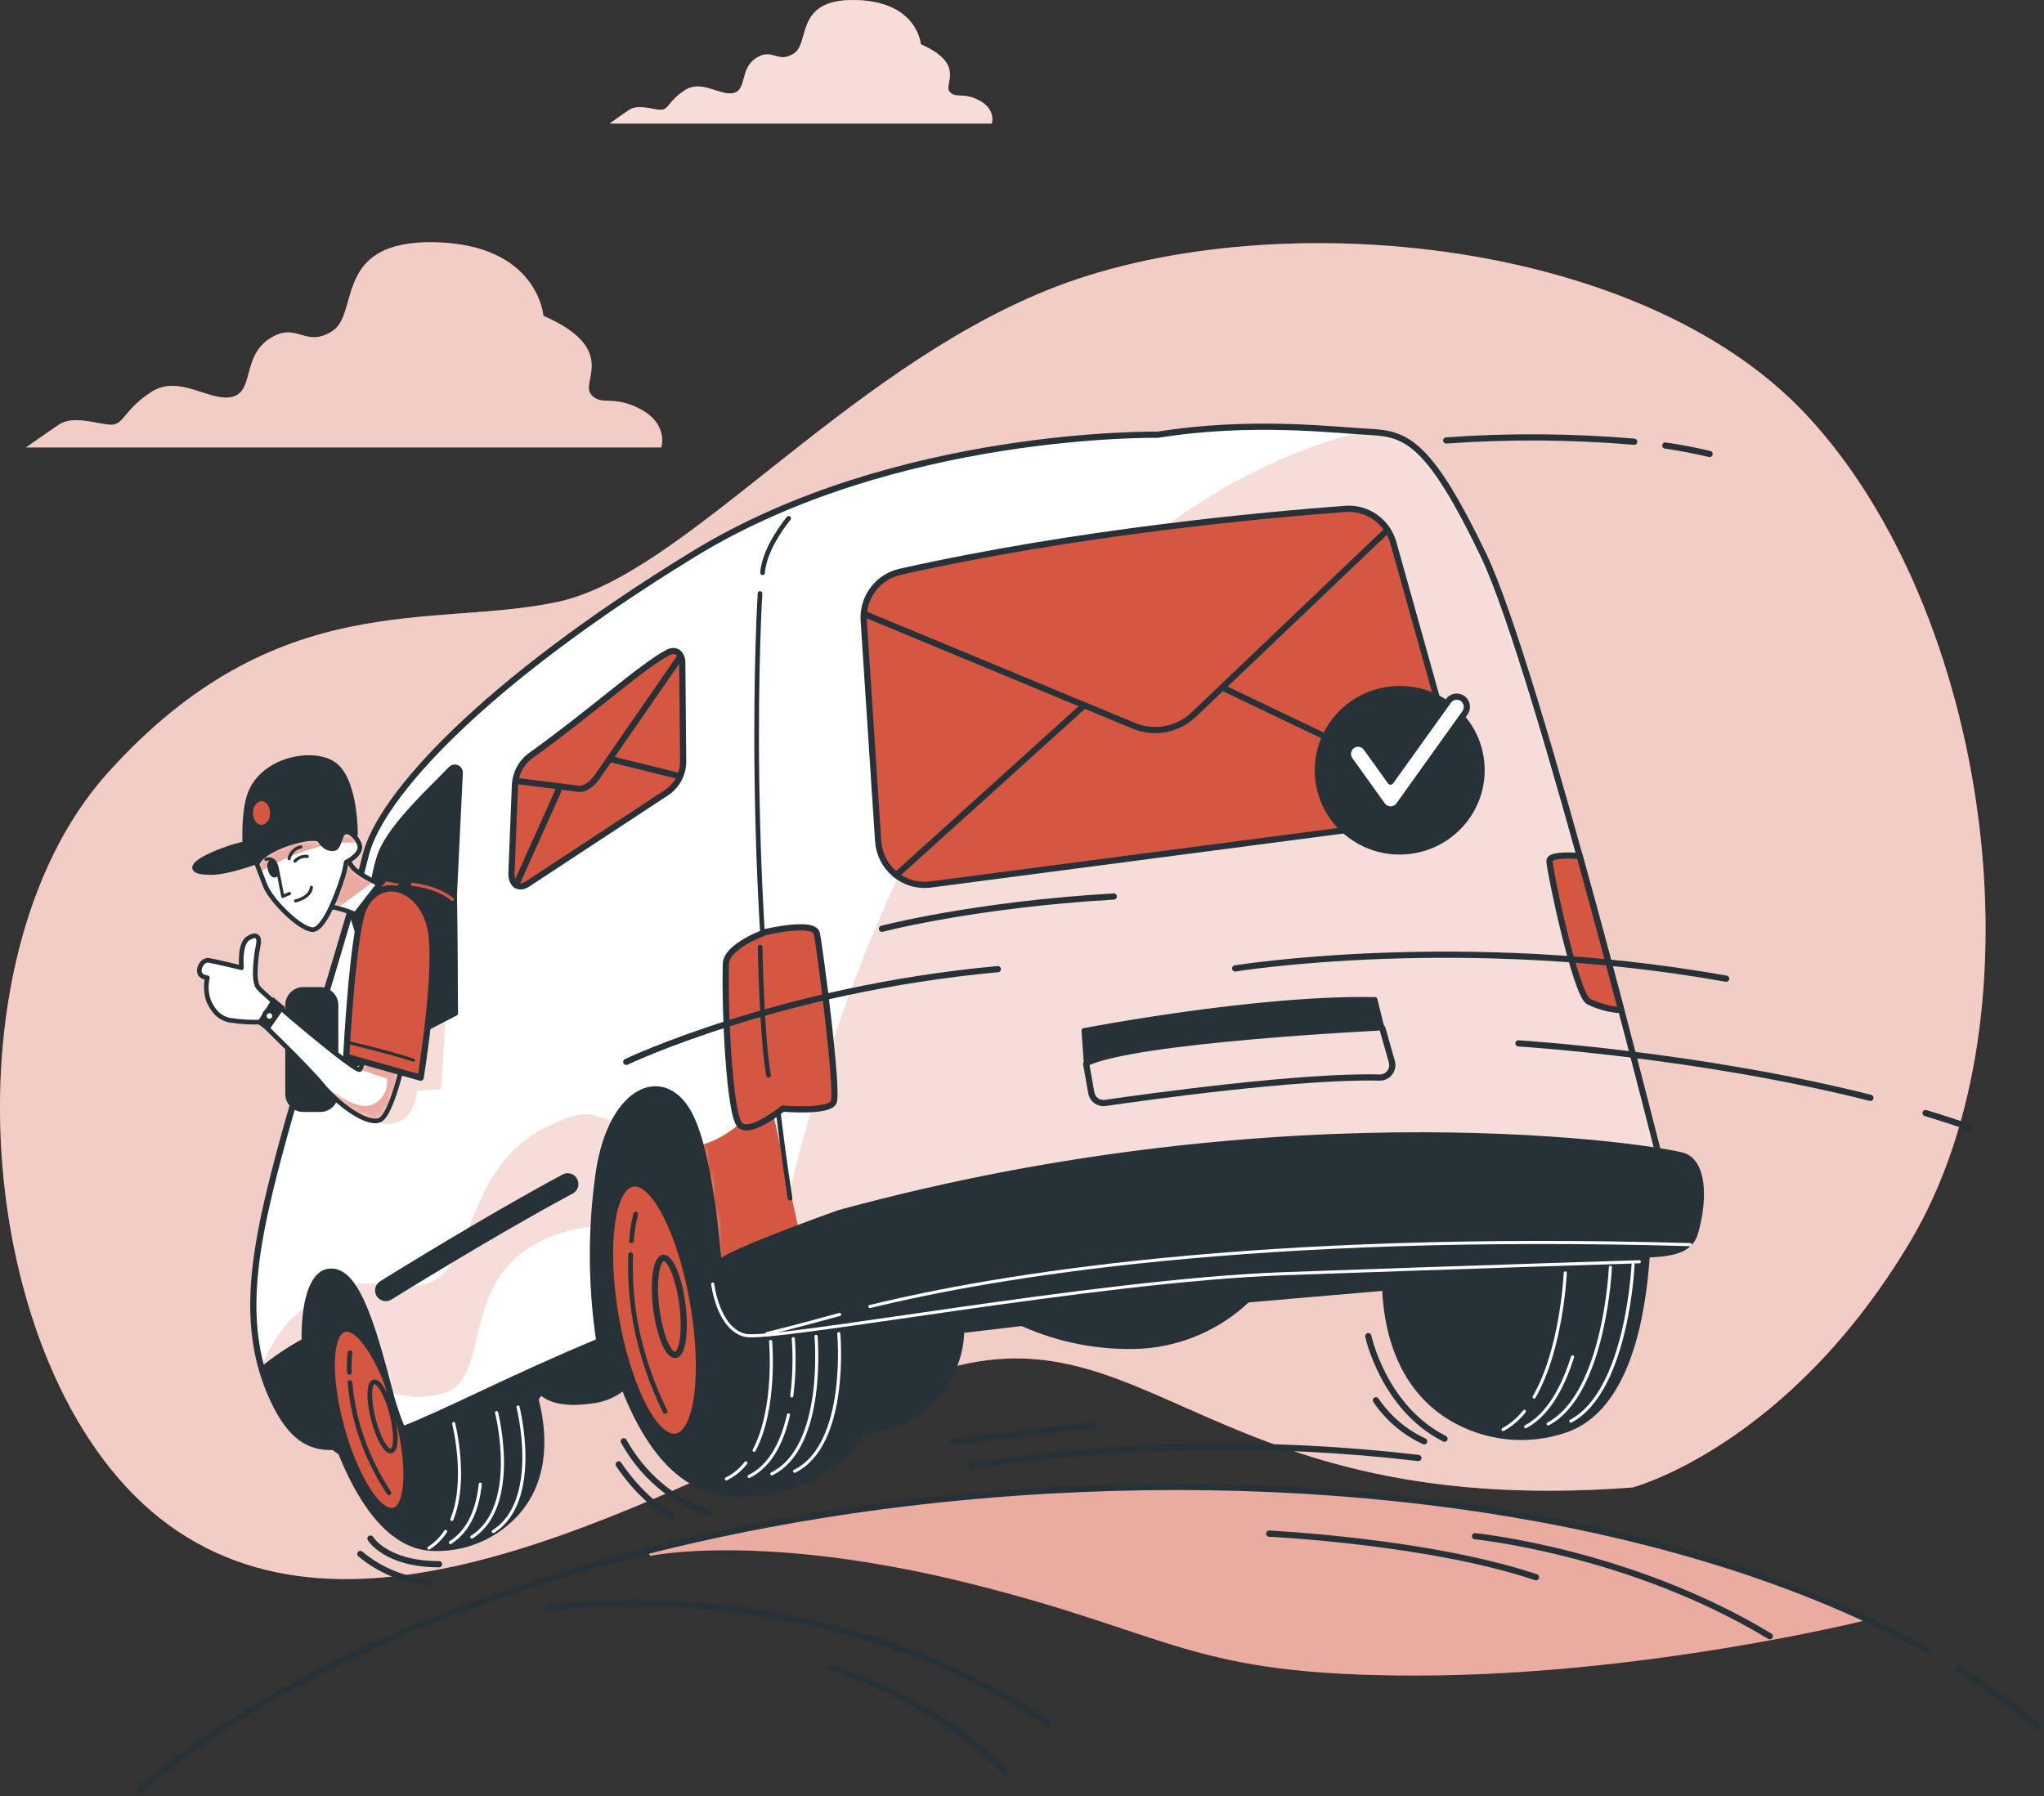 <svg width="330" height="290" viewBox="0 0 330 290" fill="none" xmlns="http://www.w3.org/2000/svg">
<rect x="0" y="0" width="330" height="290" fill="#333333" stroke="none"/>
<path d="M263.574 240.185C263.574 240.185 288.738 233.559 308.43 200.425C330.502 163.282 321.033 98.472 291.635 66.986C264.361 37.787 203.981 32.651 168.946 46.899C135.839 60.368 110.412 92.74 90.178 97.155C69.945 101.57 44.772 94.396 17.425 124.764C-9.922 155.131 -3.908 223.619 27.271 246.257C58.45 268.896 104.397 242.389 144.331 224.165C184.264 205.942 190.82 245.702 263.574 240.185Z" fill="#D55641"/>
<g opacity="0.7">
<path d="M263.574 240.185C263.574 240.185 288.738 233.559 308.43 200.425C330.502 163.282 321.033 98.472 291.635 66.986C264.361 37.787 203.981 32.651 168.946 46.899C135.839 60.368 110.412 92.74 90.178 97.155C69.945 101.57 44.772 94.396 17.425 124.764C-9.922 155.131 -3.908 223.619 27.271 246.257C58.45 268.896 104.397 242.389 144.331 224.165C184.264 205.942 190.82 245.702 263.574 240.185Z" fill="white"/>
</g>
<path d="M255.237 173.305V173.255C248.542 171.01 238.27 171.772 236.743 172.692C235.121 173.788 233.727 175.195 232.641 176.833C229.035 181.999 226.449 187.818 225.027 193.972L152.208 200.806C149.525 194.958 145.48 189.714 141.418 186.55C140.258 185.569 138.92 184.823 137.48 184.355C136.846 184.278 136.204 184.3 135.576 184.421C132.934 176.692 129.193 169.237 124.516 168.765C114.67 167.771 97.489 171.101 92.804 180.743C88.119 190.385 86.65 214.457 86.65 214.457L83.368 217.77C80.974 213.062 77.645 208.903 73.588 205.552C72.431 204.565 71.093 203.819 69.649 203.357C68.829 203.125 65.547 203.639 62.109 204.773C61.969 204.641 61.838 204.508 61.691 204.384C58.409 201.609 51.681 200.093 47.923 207.167C44.165 214.241 48.678 227.636 50.926 230.668C52.017 232.216 53.387 233.545 54.962 234.586C57.613 241.212 62.347 249.662 69.633 250.051C72.129 250.186 74.624 249.779 76.95 248.856C79.276 247.932 81.378 246.515 83.114 244.7C87.84 239.73 88.349 232.747 86.568 225.913L87.331 224.786C87.331 224.786 89.029 227.23 95.536 226.244C97.422 226.048 99.21 225.299 100.681 224.09C103.733 231.951 108.664 239.829 116.5 241.005C119.863 241.525 123.297 241.307 126.569 240.366C129.841 239.426 132.874 237.785 135.461 235.555C136.965 234.243 138.278 232.724 139.359 231.04C143.746 230.796 147.879 228.884 150.928 225.689C153.655 222.752 155.215 218.904 155.309 214.879L164.999 213.736C171.082 216.475 177.719 217.73 184.371 217.397C190.741 216.984 196.771 214.349 201.429 209.942L223.509 208.037C223.878 216.677 226.955 224.604 234.175 228.969C236.94 230.635 240.029 231.676 243.23 232.021C246.431 232.365 249.668 232.005 252.719 230.966C262.901 227.52 265.313 212.245 265.97 202.959C266.987 188.049 262.277 175.417 255.237 173.305Z" fill="#263238" stroke="#263238" stroke-width="0.75" stroke-linecap="round" stroke-linejoin="round"/>
<path d="M120.43 236.209C119.583 237.302 118.503 238.188 117.271 238.802" stroke="white" stroke-width="0.5" stroke-linecap="round" stroke-linejoin="round"/>
<path d="M124.409 216.578C124.409 216.578 125.386 227.347 121.751 234.18" stroke="white" stroke-width="0.5" stroke-linecap="round" stroke-linejoin="round"/>
<path d="M127.289 228.473C126.362 232.614 124.516 236.632 120.939 238.413" stroke="white" stroke-width="0.5" stroke-linecap="round" stroke-linejoin="round"/>
<path d="M131.744 215.758C131.744 215.758 133.385 233.658 124.614 237.982" stroke="white" stroke-width="0.5" stroke-linecap="round" stroke-linejoin="round"/>
<path d="M135.42 215.344C135.42 215.344 137.061 233.253 128.282 237.568" stroke="white" stroke-width="0.5" stroke-linecap="round" stroke-linejoin="round"/>
<path d="M246.114 227.893C245.17 229.095 243.999 230.095 242.667 230.834" stroke="white" stroke-width="0.5" stroke-linecap="round" stroke-linejoin="round"/>
<path d="M252.71 205.536C252.71 205.536 252.185 217.787 247.681 225.582" stroke="white" stroke-width="0.5" stroke-linecap="round" stroke-linejoin="round"/>
<path d="M253.884 219.104C252.407 223.817 250.044 228.39 246.31 230.378" stroke="white" stroke-width="0.5" stroke-linecap="round" stroke-linejoin="round"/>
<path d="M259.996 204.625C259.996 204.625 259.118 225.035 249.953 229.922" stroke="white" stroke-width="0.5" stroke-linecap="round" stroke-linejoin="round"/>
<path d="M263.656 204.177C263.656 204.177 262.778 224.579 253.613 229.475" stroke="white" stroke-width="0.5" stroke-linecap="round" stroke-linejoin="round"/>
<path d="M71.947 247.285C71.249 248.365 70.328 249.28 69.247 249.969" stroke="white" stroke-width="0.5" stroke-linecap="round" stroke-linejoin="round"/>
<path d="M73.243 229.865C73.243 229.865 75.557 238.977 72.948 245.347" stroke="white" stroke-width="0.5" stroke-linecap="round" stroke-linejoin="round"/>
<path d="M77.534 239.647C77.165 243.333 75.893 247.044 72.718 249.082" stroke="white" stroke-width="0.5" stroke-linecap="round" stroke-linejoin="round"/>
<path d="M80.168 228.092C80.168 228.092 84.025 243.209 76.18 248.187" stroke="white" stroke-width="0.5" stroke-linecap="round" stroke-linejoin="round"/>
<path d="M83.631 227.197C83.631 227.197 87.495 242.315 79.643 247.301" stroke="white" stroke-width="0.5" stroke-linecap="round" stroke-linejoin="round"/>
<path d="M111.913 210.44C113.866 221.714 112.643 231.356 109.197 231.977C105.751 232.598 101.362 223.934 99.409 212.66C97.456 201.386 98.678 191.744 102.133 191.123C105.587 190.502 109.96 199.158 111.913 210.44Z" fill="#D55641" stroke="#263238" stroke-linecap="round" stroke-linejoin="round"/>
<path d="M110.174 210.68C110.715 215.004 110.215 218.624 109.041 218.773C107.868 218.922 106.49 215.542 105.948 211.218C105.407 206.894 105.948 203.266 107.08 203.117C108.213 202.968 109.632 206.356 110.174 210.68Z" fill="#D55641" stroke="#263238" stroke-linecap="round" stroke-linejoin="round"/>
<path d="M101.944 200.342C102.061 198.891 102.288 197.451 102.625 196.035" stroke="#263238" stroke-width="0.75" stroke-linecap="round" stroke-linejoin="round"/>
<path d="M107.384 227.909C105.113 223.32 103.49 218.432 102.559 213.389C101.942 209.821 101.691 206.198 101.813 202.579" stroke="#263238" stroke-width="0.75" stroke-linecap="round" stroke-linejoin="round"/>
<path d="M63.625 243.945C66.106 243.251 66.312 236.116 64.087 228.008C61.861 219.901 58.046 213.891 55.566 214.585C53.085 215.279 52.879 222.414 55.104 230.521C57.33 238.629 61.145 244.639 63.625 243.945Z" fill="#D55641" stroke="#263238" stroke-linecap="round" stroke-linejoin="round"/>
<path d="M63.274 228.332C64.054 231.413 64.013 234.08 63.176 234.296C62.339 234.511 61.042 232.183 60.263 229.11C59.483 226.037 59.524 223.353 60.361 223.146C61.198 222.939 62.495 225.25 63.274 228.332Z" stroke="#263238" stroke-width="0.75" stroke-linecap="round" stroke-linejoin="round"/>
<path d="M56.398 221.597C56.353 220.536 56.388 219.472 56.505 218.417" stroke="#263238" stroke-width="0.75" stroke-linecap="round" stroke-linejoin="round"/>
<path d="M62.79 241.056C60.738 237.939 59.128 234.549 58.007 230.983C57.24 228.458 56.734 225.86 56.497 223.229" stroke="#263238" stroke-width="0.75" stroke-linecap="round" stroke-linejoin="round"/>
<path d="M239.509 89.642C230.86 71.625 227.127 70.06 221.376 69.761C215.624 69.463 202.045 67.757 186.915 70.2C186.915 70.2 144.708 69.455 112.053 89.426C77.961 110.276 61.371 128.591 59.048 138.083C56.727 147.576 48.8 172.311 45.043 186.492C41.285 200.673 38.725 213.165 43.517 224.646C46.413 231.587 49.498 233.675 53.461 233.642C52.855 232.543 52.32 231.406 51.861 230.237C47.923 220.388 48.398 206.298 52.895 205.387C57.391 204.475 60.074 213.91 62.79 224.198C63.329 226.466 64.059 228.683 64.972 230.825C71.692 228.266 82.457 222.542 96.767 216.594C95.408 207.558 95.378 198.37 96.677 189.325C98.793 175.185 107.745 172.062 111.642 180.669C114.867 187.759 116.065 203.631 116.385 208.982C122.128 206.985 126.936 205.668 129.898 205.486C129.898 205.486 178.866 194.32 214.959 193.425C251.053 192.531 269.112 191.661 269.112 191.661C269.112 191.661 248.157 107.625 239.509 89.642Z" fill="white"/>
<mask id="mask0_2922_2376" style="mask-type:luminance" maskUnits="userSpaceOnUse" x="40" y="68" width="230" height="166">
<path d="M239.509 89.642C230.86 71.625 227.127 70.06 221.376 69.761C215.624 69.463 202.045 67.757 186.915 70.2C186.915 70.2 144.708 69.455 112.053 89.426C77.961 110.276 61.371 128.591 59.048 138.083C56.727 147.576 48.8 172.311 45.043 186.492C41.285 200.673 38.725 213.165 43.517 224.646C46.413 231.587 49.498 233.675 53.461 233.642C52.855 232.543 52.32 231.406 51.861 230.237C47.923 220.388 48.398 206.298 52.895 205.387C57.391 204.475 60.074 213.91 62.79 224.198C63.329 226.466 64.059 228.683 64.972 230.825C71.692 228.266 82.457 222.542 96.767 216.594C95.408 207.558 95.378 198.37 96.677 189.325C98.793 175.185 107.745 172.062 111.642 180.669C114.867 187.759 116.065 203.631 116.385 208.982C122.128 206.985 126.936 205.668 129.898 205.486C129.898 205.486 178.866 194.32 214.959 193.425C251.053 192.531 269.112 191.661 269.112 191.661C269.112 191.661 248.157 107.625 239.509 89.642Z" fill="white"/>
</mask>
<g mask="url(#mask0_2922_2376)">
<path d="M124.114 176.568C124.114 176.568 119.15 183.427 113.111 184.893C115.244 192.796 116.122 204.492 116.393 208.915C121.521 207.134 125.878 205.884 128.865 205.519C129.299 202.935 129.562 201.286 129.562 201.286L124.114 176.568Z" fill="#D55641"/>
<path opacity="0.2" d="M63.003 224.944C65.284 225.176 66.802 226.17 71.438 225.002C79.643 222.94 73.744 206.953 87.356 200.425C89.998 199.08 92.874 198.264 95.823 198.023C95.945 195.098 96.219 192.181 96.644 189.284C97.005 186.439 97.837 183.675 99.105 181.108C95.388 179.957 94.716 178.855 88.381 181.895C74.761 188.423 76.804 205.263 68.64 207.325C62.125 208.982 61.764 206.34 56.817 207.566C59.131 210.879 60.919 217.332 62.724 224.133C62.864 224.439 62.929 224.663 63.003 224.944Z" fill="#D55641"/>
<g style="mix-blend-mode:multiply">
<path opacity="0.2" d="M49.605 210.788C45.789 213.438 43.517 217.414 42.22 220.769C42.572 222.093 43.005 223.393 43.517 224.662C46.413 231.604 49.498 233.691 53.461 233.658C52.855 232.56 52.32 231.423 51.861 230.254C49.358 223.983 48.686 216.006 49.605 210.788Z" fill="#D55641"/>
</g>
<g style="mix-blend-mode:multiply" opacity="0.2">
<path d="M221.376 69.761L219.89 69.67C160.052 85.127 135.708 157.939 127.33 193.028C127.782 196.515 128.274 199.936 128.807 203.266C129.825 203.067 129.119 205.486 129.898 205.445C129.898 205.445 178.866 194.279 214.959 193.384C251.053 192.489 269.112 191.62 269.112 191.62C269.112 191.62 248.157 107.625 239.509 89.642C230.86 71.658 227.127 70.027 221.376 69.761Z" fill="#D55641"/>
</g>
</g>
<path d="M239.509 89.642C230.86 71.625 227.127 70.06 221.376 69.761C215.624 69.463 202.045 67.757 186.915 70.2C186.915 70.2 144.708 69.455 112.053 89.426C77.961 110.276 61.371 128.591 59.048 138.083C56.727 147.576 48.8 172.311 45.043 186.492C41.285 200.673 38.725 213.165 43.517 224.646C46.413 231.587 49.498 233.675 53.461 233.642C52.855 232.543 52.32 231.406 51.861 230.237C47.923 220.388 48.398 206.298 52.895 205.387C57.391 204.475 60.074 213.91 62.79 224.198C63.329 226.466 64.059 228.683 64.972 230.825C71.692 228.266 82.457 222.542 96.767 216.594C95.408 207.558 95.378 198.37 96.677 189.325C98.793 175.185 107.745 172.062 111.642 180.669C114.867 187.759 116.065 203.631 116.385 208.982C122.128 206.985 126.936 205.668 129.898 205.486C129.898 205.486 178.866 194.32 214.959 193.425C251.053 192.531 269.112 191.661 269.112 191.661C269.112 191.661 248.157 107.625 239.509 89.642Z" stroke="#263238" stroke-linecap="round" stroke-linejoin="round"/>
<path opacity="0.2" d="M60.394 180.561C60.957 181.034 61.643 181.335 62.37 181.427C63.097 181.52 63.835 181.4 64.497 181.083C67.081 180.039 67.344 176.113 67.344 176.113L71.216 175.856L71.996 163.588L63.463 166.976C63.463 166.976 61.174 178.996 60.394 180.561Z" fill="#D55641"/>
<path d="M49.203 216.437C46.753 217.752 44.436 219.305 42.286 221.076C42.626 222.289 43.037 223.481 43.517 224.646C46.413 231.587 49.498 233.675 53.461 233.642C52.855 232.543 52.32 231.406 51.861 230.237C50.179 225.831 49.279 221.159 49.203 216.437Z" fill="#263238" stroke="#263238" stroke-width="0.75" stroke-linecap="round" stroke-linejoin="round"/>
<path d="M62.273 209.595C62.051 209.594 61.833 209.532 61.643 209.417C61.452 209.302 61.296 209.137 61.19 208.94C61.041 208.654 61.009 208.32 61.101 208.01C61.193 207.7 61.402 207.44 61.682 207.284C61.879 207.176 77.846 197.186 91.073 190.087C91.215 190.01 91.372 189.963 91.533 189.947C91.694 189.931 91.856 189.948 92.011 189.996C92.165 190.043 92.309 190.121 92.434 190.225C92.559 190.329 92.662 190.457 92.738 190.601C92.814 190.745 92.861 190.903 92.877 191.065C92.892 191.228 92.876 191.392 92.829 191.548C92.781 191.704 92.704 191.849 92.602 191.975C92.499 192.101 92.372 192.206 92.23 192.282C79.011 199.373 63.053 209.354 62.856 209.462C62.676 209.556 62.475 209.602 62.273 209.595Z" fill="#263238" stroke="#263238" stroke-miterlimit="10"/>
<path d="M83.147 126.561L82.58 140.784C82.457 142.722 83.573 143.658 85.042 142.822L107.729 127.912C108.563 127.324 109.235 126.533 109.683 125.611C110.131 124.69 110.339 123.668 110.289 122.643L110.149 106.78C109.985 105.339 109.017 104.751 107.827 105.372C103.56 107.6 95.323 115.138 85.477 122.155C84.81 122.688 84.258 123.355 83.858 124.113C83.457 124.871 83.215 125.705 83.147 126.561Z" fill="#D55641" stroke="#263238" stroke-linecap="round" stroke-linejoin="round"/>
<path d="M98.473 122.552L109.558 125.286" stroke="#263238" stroke-linecap="round" stroke-linejoin="round"/>
<path d="M83.311 142.888L90.154 127.63" stroke="#263238" stroke-linecap="round" stroke-linejoin="round"/>
<path d="M83.278 126.089L93.337 127.357C94.379 127.514 95.675 126.644 96.619 125.137L109.747 106.159" stroke="#263238" stroke-linecap="round" stroke-linejoin="round"/>
<path d="M139.441 100.137L141.771 135.756C141.831 136.784 142.099 137.789 142.556 138.709C143.014 139.63 143.653 140.446 144.434 141.109C145.215 141.772 146.122 142.267 147.098 142.564C148.075 142.862 149.102 142.955 150.115 142.838L228.489 132.567C229.569 132.441 230.609 132.08 231.537 131.509C232.465 130.938 233.259 130.17 233.865 129.259C234.47 128.348 234.872 127.314 235.044 126.231C235.215 125.147 235.151 124.039 234.856 122.983L224.961 87.662C224.493 85.983 223.464 84.52 222.05 83.519C220.635 82.518 218.922 82.042 217.199 82.17C204.498 83.114 174.033 85.873 145.275 92.342C143.548 92.738 142.015 93.738 140.948 95.164C139.88 96.59 139.346 98.352 139.441 100.137Z" fill="#D55641" stroke="#263238" stroke-linecap="round" stroke-linejoin="round"/>
<path d="M197.696 111.179L233.478 128.292" stroke="#263238" stroke-linecap="round" stroke-linejoin="round"/>
<path d="M144.741 141.273L174.96 113.971" stroke="#263238" stroke-linecap="round" stroke-linejoin="round"/>
<path d="M139.703 99.201L183.067 117.201C184.695 117.872 186.481 118.052 188.208 117.718C189.936 117.385 191.53 116.552 192.798 115.321L223.706 85.856" stroke="#263238" stroke-linecap="round" stroke-linejoin="round"/>
<path d="M226.304 137.608C233.67 137.425 239.497 131.352 239.319 124.044C239.14 116.735 233.025 110.959 225.659 111.142C218.293 111.325 212.466 117.398 212.644 124.707C212.822 132.015 218.938 137.791 226.304 137.608Z" fill="#263238" stroke="#263238" stroke-width="0.75" stroke-linecap="round" stroke-linejoin="round"/>
<path d="M224.543 130.695H224.502C224.243 130.695 223.987 130.634 223.756 130.516C223.525 130.398 223.325 130.226 223.172 130.015L217.929 122.709C217.674 122.354 217.569 121.91 217.637 121.475C217.706 121.041 217.942 120.652 218.295 120.394C218.647 120.136 219.087 120.03 219.517 120.099C219.947 120.168 220.332 120.407 220.588 120.763L224.502 126.213L233.855 113.167C234.111 112.811 234.496 112.572 234.926 112.503C235.356 112.434 235.796 112.54 236.149 112.798C236.501 113.056 236.738 113.445 236.806 113.88C236.875 114.314 236.769 114.758 236.514 115.113L225.847 130.024C225.696 130.23 225.5 130.398 225.273 130.514C225.047 130.631 224.797 130.692 224.543 130.695Z" fill="white" stroke="#263238" stroke-linecap="round" stroke-linejoin="round"/>
<path d="M174.985 166.396C174.985 166.396 202.882 160.996 221.999 161.377L223.148 166.015C223.148 166.015 183.009 167.937 175.362 171.814L174.985 166.396Z" fill="#263238" stroke="#263238" stroke-width="0.75" stroke-linecap="round" stroke-linejoin="round"/>
<path d="M175.362 171.798L176.183 176.436C176.267 176.953 176.549 177.416 176.968 177.726C177.387 178.035 177.909 178.167 178.423 178.093C185.421 177.082 209.987 173.678 222.729 173.993C223.043 174.002 223.355 173.937 223.639 173.802C223.923 173.667 224.172 173.466 224.365 173.216C224.557 172.966 224.689 172.673 224.748 172.362C224.808 172.051 224.793 171.729 224.707 171.425L223.181 166.032" stroke="#263238" stroke-linecap="round" stroke-linejoin="round"/>
<path d="M73.563 163.605L73.407 144.47L74.351 124.797C74.358 124.608 74.309 124.422 74.209 124.263C74.11 124.104 73.965 123.978 73.794 123.903C73.623 123.828 73.434 123.806 73.251 123.842C73.067 123.877 72.899 123.967 72.767 124.101C69.239 127.746 63.2 133.262 61.412 137.785C59.09 143.642 56.341 172.468 56.341 172.468L73.563 163.605Z" fill="#263238" stroke="#263238" stroke-width="0.75" stroke-linecap="round" stroke-linejoin="round"/>
<path d="M51.713 159.761H48.965C47.564 159.761 46.429 160.907 46.429 162.321V176.618C46.429 178.032 47.564 179.178 48.965 179.178H51.713C53.114 179.178 54.249 178.032 54.249 176.618V162.321C54.249 160.907 53.114 159.761 51.713 159.761Z" fill="#263238" stroke="#263238" stroke-width="0.75" stroke-linecap="round" stroke-linejoin="round"/>
<path d="M53.445 146.409C54.746 146.661 56.017 147.052 57.235 147.577C58.246 148.079 59.164 148.751 59.951 149.565L64.054 144.089C64.054 144.089 58.039 141.546 56.899 139.997L55.767 138.44L53.445 146.409Z" fill="white"/>
<mask id="mask1_2922_2376" style="mask-type:luminance" maskUnits="userSpaceOnUse" x="53" y="138" width="12" height="12">
<path d="M53.445 146.409C54.746 146.661 56.017 147.052 57.235 147.577C58.246 148.079 59.164 148.751 59.951 149.565L64.054 144.089C64.054 144.089 58.039 141.546 56.899 139.997L55.767 138.44L53.445 146.409Z" fill="white"/>
</mask>
<g mask="url(#mask1_2922_2376)">
<g style="mix-blend-mode:multiply" opacity="0.5">
<path d="M56.891 139.997L55.832 138.514L55.709 138.597L53.445 146.383C53.445 146.383 53.879 146.466 54.495 146.615L60.361 142.325C59.079 141.758 57.905 140.971 56.891 139.997Z" fill="#D55641"/>
</g>
</g>
<path d="M53.445 146.409C54.746 146.661 56.017 147.052 57.235 147.577C58.246 148.079 59.164 148.751 59.951 149.565L64.054 144.089C64.054 144.089 58.039 141.546 56.899 139.997L55.767 138.44L53.445 146.409Z" stroke="#263238" stroke-width="0.75" stroke-linecap="round" stroke-linejoin="round"/>
<path d="M62.109 141.761L57.096 148.214L57.777 150.409L65.416 142.399L62.109 141.761Z" fill="#D55641" stroke="#263238" stroke-linecap="round" stroke-linejoin="round"/>
<path d="M54.085 123.529C50.696 120.879 41.867 122.568 40.136 128.847C39.069 132.716 39.66 138.514 39.66 138.514L49.719 136.36L50.54 137.611C52.181 140.096 55.734 138.44 56.653 137.611C57.153 137.172 57.12 135.88 56.989 134.811L57.391 134.72C57.391 134.72 57.465 126.188 54.085 123.529Z" fill="#263238" stroke="#263238" stroke-width="0.75" stroke-linecap="round" stroke-linejoin="round"/>
<path d="M50.327 135.599C45.911 135.102 41.442 135.531 37.199 136.858C30.635 139.078 29.625 141 34.327 140.884C39.028 140.768 50.327 135.599 50.327 135.599Z" fill="#263238" stroke="#263238" stroke-width="0.75" stroke-linecap="round" stroke-linejoin="round"/>
<path d="M42.22 133.188C42.986 133.188 43.607 132.332 43.607 131.275C43.607 130.218 42.986 129.361 42.22 129.361C41.454 129.361 40.834 130.218 40.834 131.275C40.834 132.332 41.454 133.188 42.22 133.188Z" fill="#D55641"/>
<path d="M73.407 144.47C73.407 144.47 64.423 142.167 61.658 144.288C58.893 146.409 58.187 149.913 59.073 154.162C59.959 158.411 62.117 169.586 62.117 169.586L73.563 163.605L73.407 144.47Z" fill="#263238" stroke="#263238" stroke-width="0.75" stroke-linecap="round" stroke-linejoin="round"/>
<path d="M59.147 167.805C59.147 167.805 58.663 172.095 58.097 172.7C57.531 173.305 42.598 160.639 41.687 159.447C40.776 158.254 41.4 153.996 41.687 152.662C41.974 151.329 41.49 150.6 40.046 151.519C38.602 152.439 38.987 156.266 38.987 156.266C38.987 156.266 34.581 155.197 33.703 155.073C32.825 154.949 32.062 156.05 32.194 156.928C32.325 157.807 33.482 157.881 33.482 157.881C33.186 159.153 33.269 160.484 33.72 161.708C34.491 163.315 35.361 164.326 37.002 164.723C38.695 164.99 40.409 165.095 42.122 165.038C42.122 165.038 49.752 172.377 51.968 175.119C54.183 177.861 58.852 181.588 61.174 180.917C63.496 180.246 65.711 168.542 65.711 168.542L59.147 167.805Z" fill="white"/>
<mask id="mask2_2922_2376" style="mask-type:luminance" maskUnits="userSpaceOnUse" x="32" y="151" width="34" height="30">
<path d="M59.147 167.805C59.147 167.805 58.663 172.095 58.097 172.7C57.531 173.305 42.598 160.639 41.687 159.447C40.776 158.254 41.4 153.996 41.687 152.662C41.974 151.329 41.49 150.6 40.046 151.519C38.602 152.439 38.987 156.266 38.987 156.266C38.987 156.266 34.581 155.197 33.703 155.073C32.825 154.949 32.062 156.05 32.194 156.928C32.325 157.807 33.482 157.881 33.482 157.881C33.186 159.153 33.269 160.484 33.72 161.708C34.491 163.315 35.361 164.326 37.002 164.723C38.695 164.99 40.409 165.095 42.122 165.038C42.122 165.038 49.752 172.377 51.968 175.119C54.183 177.861 58.852 181.588 61.174 180.917C63.496 180.246 65.711 168.542 65.711 168.542L59.147 167.805Z" fill="white"/>
</mask>
<g mask="url(#mask2_2922_2376)">
<g style="mix-blend-mode:multiply" opacity="0.5">
<path d="M58.097 172.7L62.462 174.166C62.6 175.091 62.407 176.035 61.916 176.827C61.426 177.62 60.67 178.21 59.787 178.49C57.859 179.136 54.396 176.925 51.935 175.061L52.009 175.152C54.265 177.902 58.893 181.621 61.215 180.95C63.537 180.279 65.752 168.575 65.752 168.575L59.147 167.747C59.147 167.747 58.663 172.095 58.097 172.7Z" fill="#D55641"/>
</g>
</g>
<path d="M59.147 167.805C59.147 167.805 58.663 172.095 58.097 172.7C57.531 173.305 42.598 160.639 41.687 159.447C40.776 158.254 41.4 153.996 41.687 152.662C41.974 151.329 41.49 150.6 40.046 151.519C38.602 152.439 38.987 156.266 38.987 156.266C38.987 156.266 34.581 155.197 33.703 155.073C32.825 154.949 32.062 156.05 32.194 156.928C32.325 157.807 33.482 157.881 33.482 157.881C33.186 159.153 33.269 160.484 33.72 161.708C34.491 163.315 35.361 164.326 37.002 164.723C38.695 164.99 40.409 165.095 42.122 165.038C42.122 165.038 49.752 172.377 51.968 175.119C54.183 177.861 58.852 181.588 61.174 180.917C63.496 180.246 65.711 168.542 65.711 168.542L59.147 167.805Z" stroke="#263238" stroke-width="0.75" stroke-linecap="round" stroke-linejoin="round"/>
<path d="M44.222 161.774L42.122 165.071L43.197 165.808L45.346 162.702L44.222 161.774Z" fill="#263238" stroke="#263238" stroke-miterlimit="10"/>
<path d="M43.5 164.881C43.953 164.881 44.321 164.51 44.321 164.052C44.321 163.595 43.953 163.224 43.5 163.224C43.047 163.224 42.68 163.595 42.68 164.052C42.68 164.51 43.047 164.881 43.5 164.881Z" fill="white" stroke="#263238" stroke-width="0.75" stroke-linecap="round" stroke-linejoin="round"/>
<path d="M41.49 139.575C41.49 139.575 41.99 140.825 42.827 143.02C43.664 145.216 48.161 149.846 50.359 150.111C52.558 150.376 55.192 142.308 55.611 140.643C55.75 140.096 55.89 139.218 55.89 139.218C55.89 139.218 58.655 137.901 58.015 136.311C57.375 134.72 56.078 133.991 55.463 134.48C54.848 134.969 54.741 137.032 53.822 137.048C52.903 137.065 52.403 136.775 51.59 135.681C50.778 134.588 42.36 136.858 41.49 139.575Z" fill="white"/>
<mask id="mask3_2922_2376" style="mask-type:luminance" maskUnits="userSpaceOnUse" x="41" y="134" width="18" height="17">
<path d="M41.49 139.575C41.49 139.575 41.99 140.825 42.827 143.02C43.664 145.216 48.161 149.846 50.359 150.111C52.558 150.376 55.192 142.308 55.611 140.643C55.75 140.096 55.89 139.218 55.89 139.218C55.89 139.218 58.655 137.901 58.015 136.311C57.375 134.72 56.078 133.991 55.463 134.48C54.848 134.969 54.741 137.032 53.822 137.048C52.903 137.065 52.403 136.775 51.59 135.681C50.778 134.588 42.36 136.858 41.49 139.575Z" fill="white"/>
</mask>
<g mask="url(#mask3_2922_2376)">
<path opacity="0.5" d="M51.574 135.681C50.753 134.596 42.36 136.866 41.49 139.575L41.966 140.801C45.174 138.847 48.661 137.403 52.304 136.518C52.032 136.266 51.787 135.986 51.574 135.681Z" fill="#D55641"/>
<g style="mix-blend-mode:multiply">
<path opacity="0.5" d="M57.908 136.087C57.235 134.662 56.045 134.016 55.447 134.48C55.071 134.975 54.793 135.537 54.626 136.137C55.716 136.014 56.815 135.997 57.908 136.087Z" fill="#D55641"/>
</g>
</g>
<path d="M41.49 139.575C41.49 139.575 41.99 140.825 42.827 143.02C43.664 145.216 48.161 149.846 50.359 150.111C52.558 150.376 55.192 142.308 55.611 140.643C55.75 140.096 55.89 139.218 55.89 139.218C55.89 139.218 58.655 137.901 58.015 136.311C57.375 134.72 56.078 133.991 55.463 134.48C54.848 134.969 54.741 137.032 53.822 137.048C52.903 137.065 52.403 136.775 51.59 135.681C50.778 134.588 42.36 136.858 41.49 139.575Z" stroke="#263238" stroke-width="0.75" stroke-linecap="round" stroke-linejoin="round"/>
<path d="M44.468 140.171C44.616 140.676 44.567 141.14 44.37 141.198C44.173 141.256 43.886 140.892 43.738 140.37C43.59 139.848 43.64 139.401 43.837 139.343C44.033 139.285 44.321 139.682 44.468 140.171Z" fill="#263238" stroke="#263238" stroke-miterlimit="10"/>
<path d="M42.942 138.763C44.091 138.431 44.583 139.301 44.723 140.105L44.936 141.057L45.65 144.743L46.733 144.28" stroke="#263238" stroke-width="0.5" stroke-linecap="round" stroke-linejoin="round"/>
<path d="M47.619 139.044C47.869 138.768 48.179 138.555 48.526 138.423C48.872 138.29 49.245 138.242 49.613 138.282" stroke="#263238" stroke-width="0.5" stroke-linecap="round" stroke-linejoin="round"/>
<path d="M48.571 136.75C48.104 136.849 47.676 137.082 47.338 137.421C47 137.761 46.767 138.193 46.667 138.663" stroke="#263238" stroke-width="0.5" stroke-linecap="round" stroke-linejoin="round"/>
<path d="M47.709 145.472C47.709 145.472 50.089 144.992 50.277 143.269" stroke="#263238" stroke-width="0.5" stroke-linecap="round" stroke-linejoin="round"/>
<path d="M67.91 174.017L55.898 170.638C55.898 170.638 56.956 149.929 58.811 146.425C61.699 140.983 68.32 143.435 69.567 150.277C70.732 156.738 67.91 174.017 67.91 174.017Z" fill="#D55641" stroke="#263238" stroke-linecap="round" stroke-linejoin="round"/>
<path d="M56.185 168.335C56.185 168.335 62.749 169.859 66.745 171.184" stroke="#263238" stroke-width="0.5" stroke-linecap="round" stroke-linejoin="round"/>
<path d="M66.581 142.805C66.581 142.805 70.486 143.112 73.038 145.232" stroke="#D55641" stroke-width="0.5" stroke-linecap="round" stroke-linejoin="round"/>
<path d="M135.404 195.778C135.404 195.778 117.911 202.007 116.311 203.706C114.711 205.404 114.875 212.03 118.649 215.253C122.424 218.475 149.328 211.169 168.56 209.04C187.793 206.911 230.015 203.78 247.246 202.935C264.476 202.09 272.312 204.385 273.822 198.959C275.331 193.533 275.143 187.735 271.861 186.559C268.579 185.383 208.781 175.716 135.404 195.778Z" fill="#263238" stroke="#263238" stroke-width="0.75" stroke-linecap="round" stroke-linejoin="round"/>
<path d="M115.064 207.326C115.064 207.326 115.884 214.507 120.258 215.609C124.631 216.711 176.601 206.771 207.23 205.669C237.859 204.567 264.665 203.739 264.665 203.739" stroke="white" stroke-width="0.5" stroke-linecap="round" stroke-linejoin="round"/>
<path d="M140.45 210.97C160.765 206 202.553 198.975 272.87 200.972" stroke="white" stroke-width="0.5" stroke-linecap="round" stroke-linejoin="round"/>
<path d="M123.794 215.344C123.794 215.344 128.463 214.201 135.56 212.246" stroke="white" stroke-width="0.5" stroke-linecap="round" stroke-linejoin="round"/>
<path d="M128.077 216.164C128.298 219.243 128.215 222.337 127.831 225.4" stroke="white" stroke-width="0.5" stroke-linecap="round" stroke-linejoin="round"/>
<path d="M127.33 83.703C127.33 83.703 123.416 88.333 123.113 92.483" stroke="#263238" stroke-width="0.75" stroke-linecap="round" stroke-linejoin="round"/>
<path d="M122.703 95.83C122.703 95.83 119.757 143.136 127.552 193.483" stroke="#263238" stroke-width="0.75" stroke-linecap="round" stroke-linejoin="round"/>
<path d="M123.63 150.492C123.63 150.492 117.271 152.728 117.189 155.628C116.976 163.422 117.788 180.056 119.47 181.671C121.152 183.286 126.378 179.012 126.378 179.012C126.378 179.012 133.763 179.658 134.583 177.985C135.404 176.311 132.327 152.762 131.868 150.707C131.408 148.653 123.63 150.492 123.63 150.492Z" fill="#D55641" stroke="#263238" stroke-linecap="round" stroke-linejoin="round"/>
<path d="M256.452 161.708C258.107 162.524 259.905 163.003 261.744 163.116C259.709 155.396 257.404 146.798 255.024 138.216C252.874 138.067 250.101 138.067 250.159 139.044C250.2 140.718 254.376 160.499 256.452 161.708Z" fill="#D55641" stroke="#263238" stroke-linecap="round" stroke-linejoin="round"/>
<path d="M122.719 152.927C122.719 152.927 122.998 167.837 124.089 173.636" stroke="#263238" stroke-width="0.75" stroke-linecap="round" stroke-linejoin="round"/>
<path d="M199.419 156.374C199.419 156.374 236.03 150.418 278.687 158.03" stroke="#263238" stroke-linecap="round" stroke-linejoin="round"/>
<path d="M310.875 179.725C313.394 180.487 315.872 181.29 318.26 182.152" stroke="#263238" stroke-linecap="round" stroke-linejoin="round"/>
<path d="M245.145 168.476C245.145 168.476 274.174 170.257 301.973 177.273" stroke="#263238" stroke-linecap="round" stroke-linejoin="round"/>
<path d="M156.794 236.723C180.697 233.036 204.981 232.598 228.998 235.423" stroke="#263238" stroke-linecap="round" stroke-linejoin="round"/>
<path d="M153.791 232.822C153.791 232.822 170.972 230.651 176.56 230.221" stroke="#263238" stroke-linecap="round" stroke-linejoin="round"/>
<path d="M268.858 71.94C271.319 72.296 273.781 72.768 276.012 73.307" stroke="#263238" stroke-linecap="round" stroke-linejoin="round"/>
<path d="M233.486 71.12C243.596 70.399 253.745 70.468 263.844 71.327" stroke="#263238" stroke-linecap="round" stroke-linejoin="round"/>
<path d="M101.107 171.466C101.107 171.466 125.624 159.745 161.094 156.49" stroke="#263238" stroke-linecap="round" stroke-linejoin="round"/>
<path d="M142.395 149.971C142.395 149.971 157.237 146.069 179.817 144.76" stroke="#263238" stroke-linecap="round" stroke-linejoin="round"/>
<path d="M100.705 232.73C103.685 238.118 108.493 242.237 114.243 244.327" stroke="#263238" stroke-linecap="round" stroke-linejoin="round"/>
<path d="M99.885 236.458C99.885 236.458 103.577 242.257 108.5 244.742" stroke="#263238" stroke-linecap="round" stroke-linejoin="round"/>
<path d="M220.908 215.75C220.908 215.75 223.369 227.346 233.215 232.316" stroke="#263238" stroke-linecap="round" stroke-linejoin="round"/>
<path d="M222.139 226.104C224.09 228.989 226.785 231.281 229.933 232.731" stroke="#263238" stroke-linecap="round" stroke-linejoin="round"/>
<path d="M59.812 248.436C59.812 248.436 62.273 252.578 70.888 252.578" stroke="#263238" stroke-linecap="round" stroke-linejoin="round"/>
<path d="M58.171 250.921C61.309 253.557 65.178 255.148 69.247 255.477" stroke="#263238" stroke-linecap="round" stroke-linejoin="round"/>
<path d="M169.085 240.699C147.294 241.896 125.663 245.163 104.479 250.457L104.988 251.227C104.988 251.227 123.039 247.359 156.4 255.642C189.762 263.926 191.961 270.553 228.604 270.553C265.247 270.553 300.808 261.722 300.808 261.722L296.361 259.237C263.459 245.18 218.364 237.916 169.085 240.699Z" fill="#D55641"/>
<path opacity="0.5" d="M169.085 240.699C147.294 241.896 125.663 245.163 104.479 250.457L104.988 251.227C104.988 251.227 123.039 247.359 156.4 255.642C189.762 263.926 191.961 270.553 228.604 270.553C265.247 270.553 300.808 261.722 300.808 261.722L296.361 259.237C263.459 245.18 218.364 237.916 169.085 240.699Z" fill="white"/>
<path d="M88.808 259.652C88.808 259.652 131.884 253.025 169.217 278.29" stroke="#263238" stroke-linecap="round" stroke-linejoin="round"/>
<path d="M133.935 269.178C133.935 269.178 151.576 274.562 162.242 286.159" stroke="#263238" stroke-linecap="round" stroke-linejoin="round"/>
<path d="M238.138 248.055C238.138 248.055 263.163 250.54 285.727 264.207" stroke="#263238" stroke-linecap="round" stroke-linejoin="round"/>
<path d="M316.167 269.459C320.674 272.243 324.964 275.37 329 278.812" stroke="#263238" stroke-linecap="round" stroke-linejoin="round"/>
<path d="M22.602 289C52.509 263.321 106.547 244.269 169.085 240.699C226.167 237.427 277.653 247.748 311.031 266.378" stroke="#263238" stroke-linecap="round" stroke-linejoin="round"/>
<path d="M204.908 247.641C204.908 247.641 230.754 248.883 247.984 254.682" stroke="#263238" stroke-linecap="round" stroke-linejoin="round"/>
<path d="M87.725 50.991C87.725 50.991 86.904 39.535 70.289 39.121C53.674 38.707 58.121 50.585 53.666 53.451C49.211 56.317 47.988 51.795 43.525 54.677C39.061 57.56 41.063 63.276 37.445 64.096C33.826 64.916 28.928 60.409 24.473 63.267C20.017 66.125 20.009 68.585 17.983 68.585C15.956 68.585 11.903 66.928 9.474 68.585C7.045 70.242 4.198 72.246 4.198 72.246H106.76C106.76 72.246 107.975 68.56 103.478 66.109C98.982 63.657 96.988 65.694 95.372 63.623C93.755 61.553 99.885 56.317 87.725 50.991Z" fill="#D55641"/>
<path d="M148.663 7.147C148.663 7.147 148.171 0.255 138.177 0.006C128.183 -0.242 130.858 6.906 128.175 8.629C125.492 10.352 124.762 7.644 122.079 9.367C119.396 11.09 120.619 14.536 118.42 15.024C116.221 15.513 113.3 12.813 110.617 14.536C107.934 16.259 107.934 17.733 106.711 17.733C105.489 17.733 103.052 16.756 101.591 17.733C100.131 18.71 98.424 19.953 98.424 19.953H160.125C160.125 19.953 160.856 17.733 158.173 16.259C155.49 14.784 154.275 16.01 153.299 14.784C152.322 13.558 155.982 10.352 148.663 7.147Z" fill="#D55641"/>
<path opacity="0.7" d="M87.725 50.991C87.725 50.991 86.904 39.535 70.289 39.121C53.674 38.707 58.121 50.585 53.666 53.451C49.211 56.317 47.988 51.795 43.525 54.677C39.061 57.56 41.063 63.276 37.445 64.096C33.826 64.916 28.928 60.409 24.473 63.267C20.017 66.125 20.009 68.585 17.983 68.585C15.956 68.585 11.903 66.928 9.474 68.585C7.045 70.242 4.198 72.246 4.198 72.246H106.76C106.76 72.246 107.975 68.56 103.478 66.109C98.982 63.657 96.988 65.694 95.372 63.623C93.755 61.553 99.885 56.317 87.725 50.991Z" fill="white"/>
<path opacity="0.8" d="M148.663 7.147C148.663 7.147 148.171 0.255 138.177 0.006C128.183 -0.242 130.858 6.906 128.175 8.629C125.492 10.352 124.762 7.644 122.079 9.367C119.396 11.09 120.619 14.536 118.42 15.024C116.221 15.513 113.3 12.813 110.617 14.536C107.934 16.259 107.934 17.733 106.711 17.733C105.489 17.733 103.052 16.756 101.591 17.733C100.131 18.71 98.424 19.953 98.424 19.953H160.125C160.125 19.953 160.856 17.733 158.173 16.259C155.49 14.784 154.275 16.01 153.299 14.784C152.322 13.558 155.982 10.352 148.663 7.147Z" fill="white"/>
</svg>
